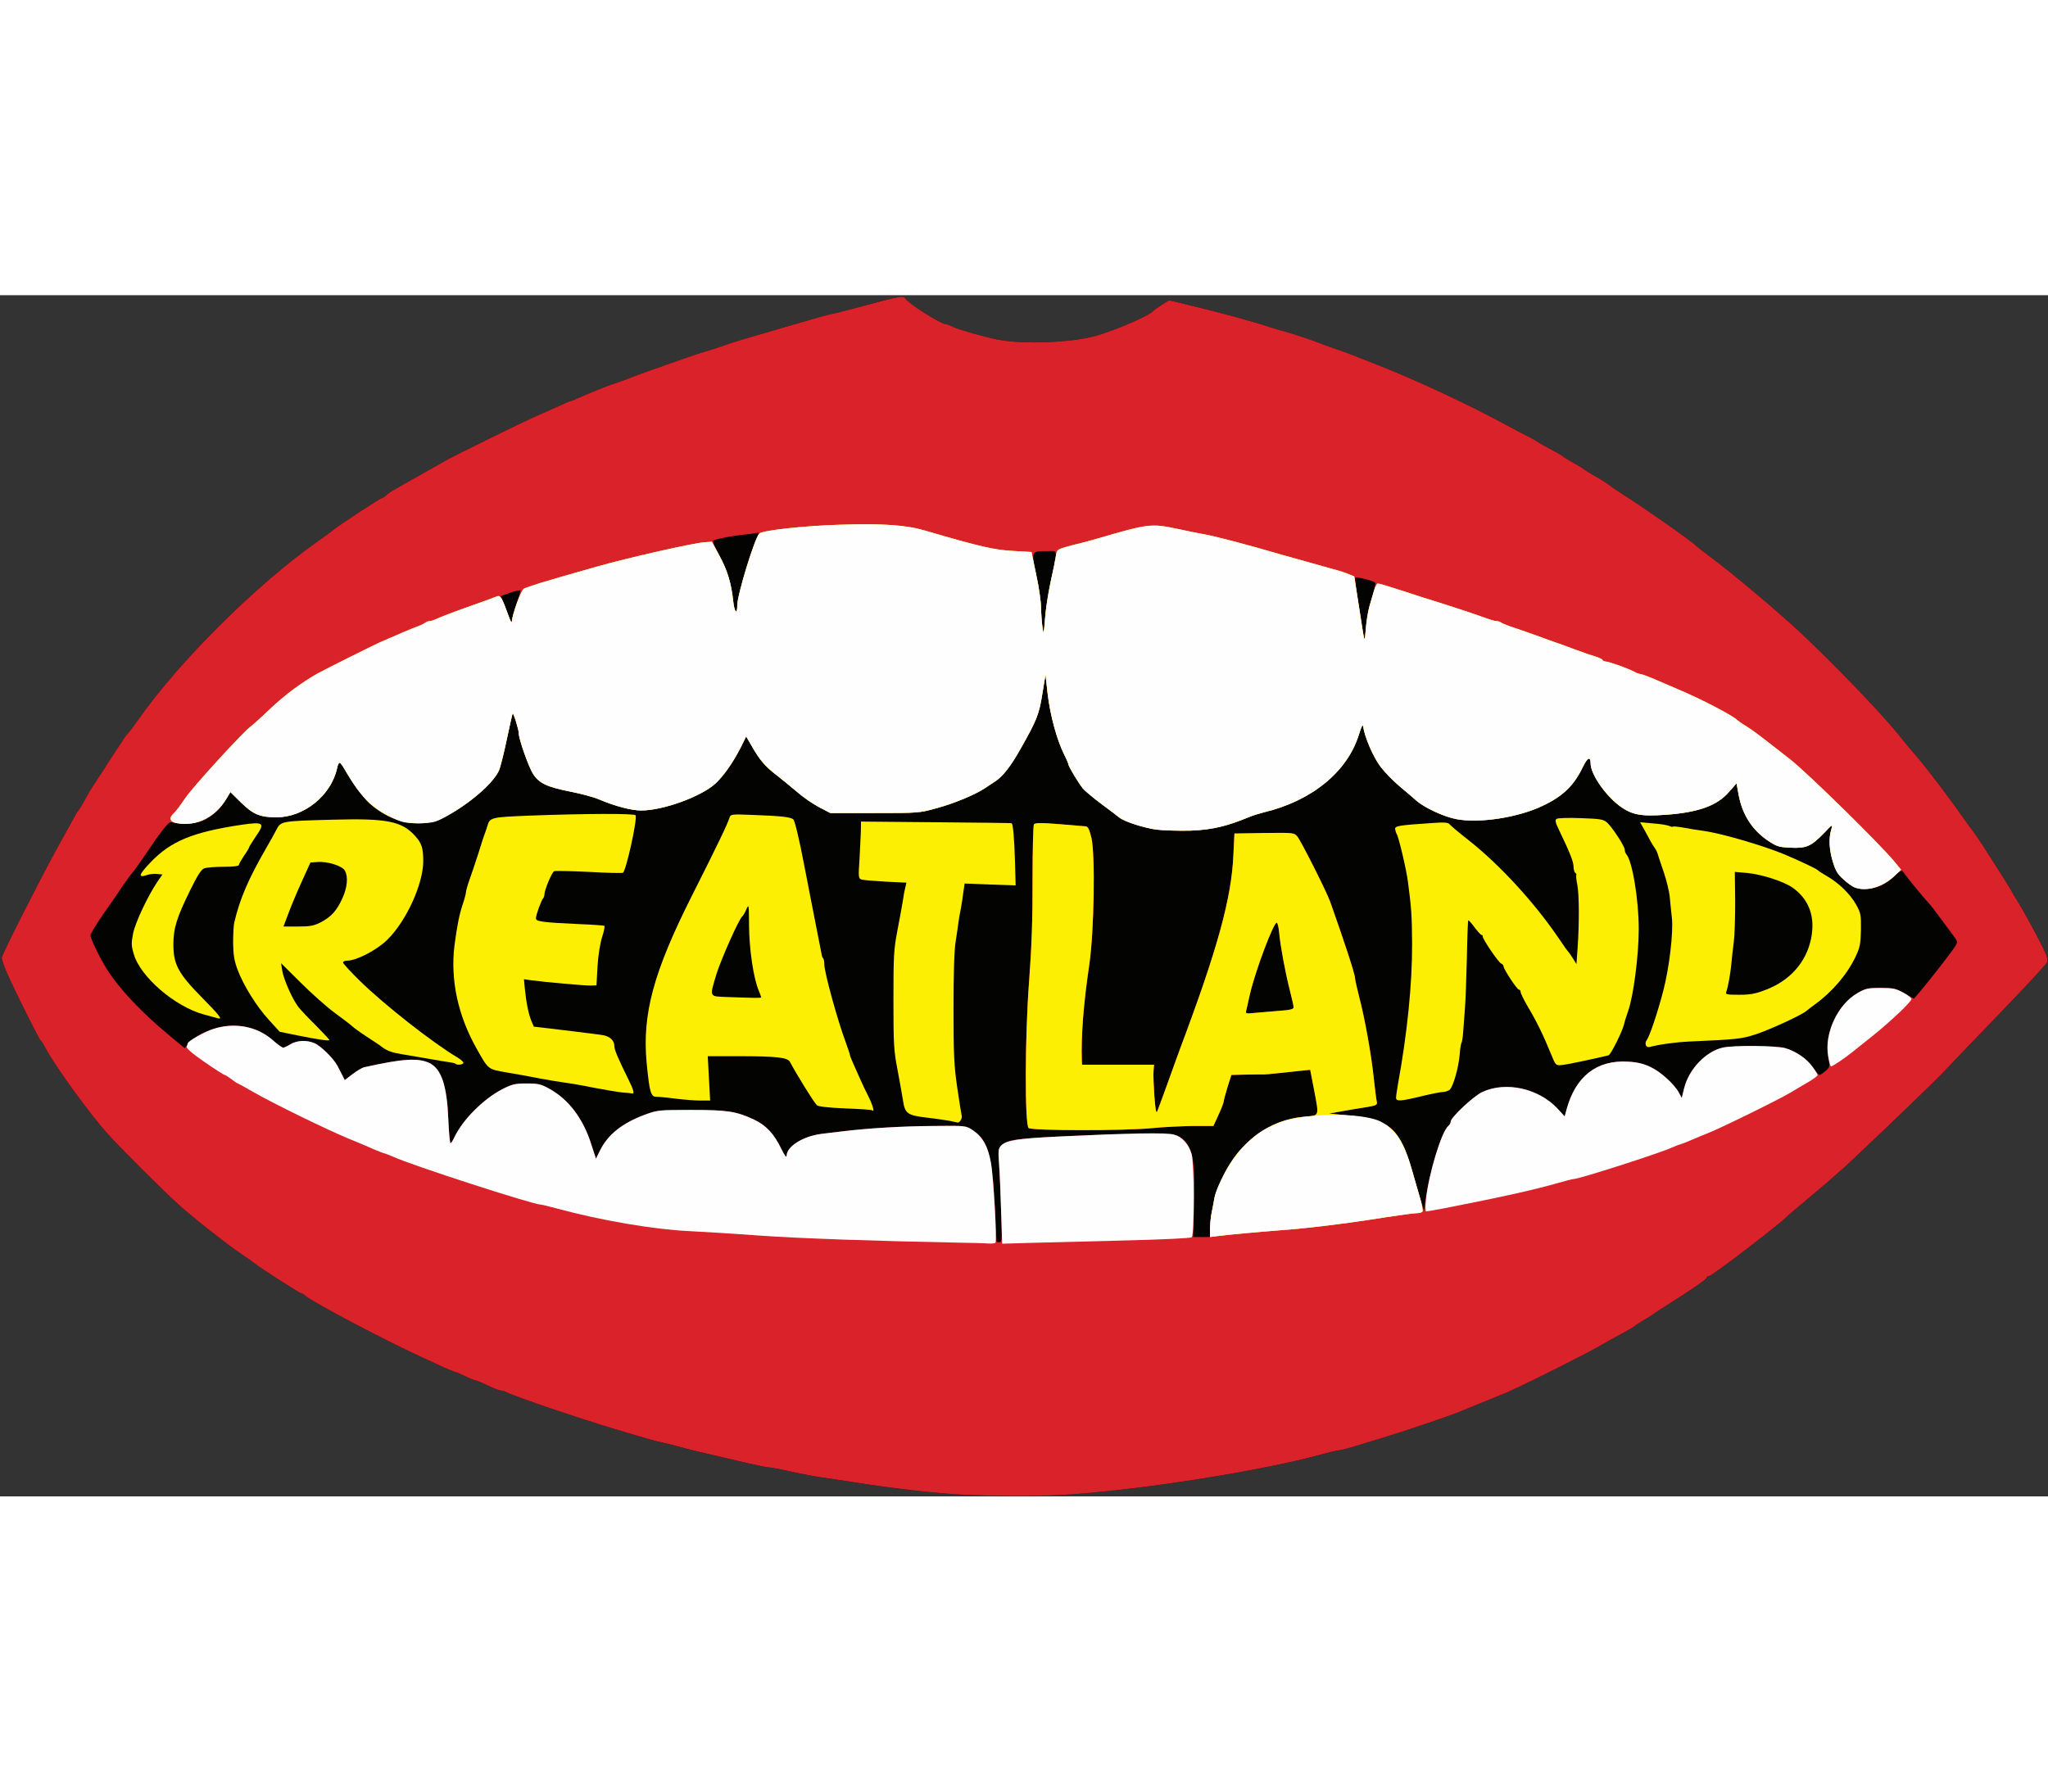 <!DOCTYPE svg PUBLIC "-//W3C//DTD SVG 20010904//EN" "http://www.w3.org/TR/2001/REC-SVG-20010904/DTD/svg10.dtd">
<svg version="1.0" xmlns="http://www.w3.org/2000/svg" width="80px" height="70px" viewBox="0 0 12000 7040" preserveAspectRatio="xMidYMid meet">
<rect x="0" y="0" width="12000" height="7040" fill="#333333" stroke="none"/>
<g id="layer101" fill="#030301" stroke="none">
<path d="M5645 7030 c-153 -7 -398 -35 -630 -71 -71 -11 -161 -25 -198 -30 -37 -5 -118 -20 -180 -34 -62 -14 -121 -25 -131 -25 -11 0 -69 -12 -130 -26 -282 -65 -335 -78 -396 -95 -36 -10 -81 -21 -100 -25 -33 -6 -72 -17 -285 -81 -210 -63 -578 -188 -623 -212 -12 -6 -28 -11 -36 -11 -9 0 -44 -13 -78 -30 -34 -16 -66 -30 -72 -30 -6 0 -33 -11 -61 -25 -27 -13 -54 -25 -59 -25 -5 0 -34 -12 -65 -26 -31 -14 -78 -36 -106 -49 -210 -94 -664 -333 -706 -371 -8 -8 -19 -14 -23 -14 -10 0 -240 -148 -276 -177 -8 -7 -40 -30 -71 -50 -85 -57 -294 -221 -379 -299 -88 -80 -321 -312 -403 -402 -109 -119 -319 -410 -373 -514 -9 -18 -20 -35 -25 -38 -9 -6 -155 -298 -198 -397 -17 -39 -31 -79 -31 -89 0 -9 61 -136 136 -282 125 -244 150 -292 223 -423 14 -26 39 -71 55 -100 16 -30 31 -56 35 -59 5 -5 20 -29 55 -93 6 -12 34 -56 61 -97 28 -41 52 -79 55 -85 3 -5 23 -36 45 -69 22 -32 45 -68 52 -79 6 -11 15 -22 20 -26 5 -3 34 -42 65 -86 236 -337 691 -789 1042 -1037 45 -31 88 -63 96 -70 21 -20 277 -188 286 -188 4 0 16 -8 27 -17 20 -19 36 -28 220 -131 61 -35 119 -67 127 -72 32 -20 459 -230 540 -265 47 -20 108 -48 137 -61 28 -13 55 -24 58 -24 4 0 21 -7 38 -15 55 -25 181 -76 202 -82 11 -3 47 -15 80 -28 63 -25 154 -58 270 -98 39 -14 93 -32 120 -42 28 -10 70 -23 95 -30 25 -7 70 -22 100 -33 51 -18 107 -35 325 -98 44 -13 118 -34 165 -48 47 -14 106 -30 130 -35 25 -5 81 -19 125 -31 287 -77 298 -80 310 -60 18 29 209 150 237 150 7 0 26 7 43 16 29 15 181 58 260 74 152 30 444 18 584 -24 131 -40 311 -119 331 -146 3 -4 24 -19 48 -34 l42 -26 68 16 c223 53 428 109 522 141 25 8 68 21 95 28 51 14 156 49 210 71 17 7 57 21 90 32 53 18 103 37 265 102 205 81 517 227 715 335 55 30 116 62 135 71 19 9 46 24 60 34 14 9 50 30 80 45 30 16 62 34 70 41 8 7 38 24 65 40 28 15 52 30 55 34 3 3 32 21 65 40 33 18 69 41 80 50 11 9 47 34 80 55 104 64 415 282 430 301 6 7 49 40 95 74 112 83 381 309 504 423 198 185 472 468 584 605 42 53 96 117 119 143 47 54 196 250 260 343 23 34 50 70 59 81 9 11 35 49 58 84 113 176 147 230 171 271 14 25 30 52 35 60 26 39 115 201 147 267 27 55 34 79 27 93 -8 18 -182 203 -470 500 -66 69 -127 133 -135 142 -13 17 -277 272 -514 496 -59 57 -174 158 -254 224 -80 67 -156 131 -168 144 -19 19 -199 160 -291 229 -118 87 -143 105 -152 105 -6 0 -10 4 -10 9 0 8 -92 72 -229 158 -36 23 -71 45 -76 50 -6 5 -33 22 -60 38 -28 16 -52 32 -55 36 -3 3 -36 23 -75 44 -38 20 -99 54 -135 75 -60 36 -374 194 -480 243 -25 11 -52 24 -61 28 -9 4 -63 26 -120 49 -57 23 -129 52 -159 65 -59 24 -299 106 -440 149 -47 14 -122 37 -167 51 -45 14 -89 25 -98 25 -9 0 -55 11 -103 24 -347 97 -1089 213 -1512 237 -167 9 -370 9 -585 -1z"/>
</g>
<g id="layer102" fill="#d92229" stroke="none">
<path d="M5645 7030 c-153 -7 -398 -35 -630 -71 -71 -11 -161 -25 -198 -30 -37 -5 -118 -20 -180 -34 -62 -14 -121 -25 -131 -25 -11 0 -69 -12 -130 -26 -282 -65 -335 -78 -396 -95 -36 -10 -81 -21 -100 -25 -33 -6 -72 -17 -285 -81 -210 -63 -578 -188 -623 -212 -12 -6 -28 -11 -36 -11 -9 0 -44 -13 -78 -30 -34 -16 -66 -30 -72 -30 -6 0 -33 -11 -61 -25 -27 -13 -54 -25 -59 -25 -5 0 -34 -12 -65 -26 -31 -14 -78 -36 -106 -49 -210 -94 -664 -333 -706 -371 -8 -8 -19 -14 -23 -14 -10 0 -240 -148 -276 -177 -8 -7 -40 -30 -71 -50 -85 -57 -294 -221 -379 -299 -88 -80 -321 -312 -403 -402 -109 -119 -319 -410 -373 -514 -9 -18 -20 -35 -25 -38 -9 -6 -155 -298 -198 -397 -17 -39 -31 -79 -31 -89 0 -9 61 -136 136 -282 125 -244 150 -292 223 -423 14 -26 39 -71 55 -100 16 -30 31 -56 35 -59 5 -5 20 -29 55 -93 6 -12 34 -56 61 -97 28 -41 52 -79 55 -85 3 -5 23 -36 45 -69 22 -32 45 -68 52 -79 6 -11 15 -22 20 -26 5 -3 34 -42 65 -86 236 -337 691 -789 1042 -1037 45 -31 88 -63 96 -70 21 -20 277 -188 286 -188 4 0 16 -8 27 -17 20 -19 36 -28 220 -131 61 -35 119 -67 127 -72 32 -20 459 -230 540 -265 47 -20 108 -48 137 -61 28 -13 55 -24 58 -24 4 0 21 -7 38 -15 55 -25 181 -76 202 -82 11 -3 47 -15 80 -28 63 -25 154 -58 270 -98 39 -14 93 -32 120 -42 28 -10 70 -23 95 -30 25 -7 70 -22 100 -33 51 -18 107 -35 325 -98 44 -13 118 -34 165 -48 47 -14 106 -30 130 -35 25 -5 81 -19 125 -31 287 -77 298 -80 310 -60 18 29 209 150 237 150 7 0 26 7 43 16 29 15 181 58 260 74 152 30 444 18 584 -24 131 -40 311 -119 331 -146 3 -4 24 -19 48 -34 l42 -26 68 16 c223 53 428 109 522 141 25 8 68 21 95 28 51 14 156 49 210 71 17 7 57 21 90 32 53 18 103 37 265 102 205 81 517 227 715 335 55 30 116 62 135 71 19 9 46 24 60 34 14 9 50 30 80 45 30 16 62 34 70 41 8 7 38 24 65 40 28 15 52 30 55 34 3 3 32 21 65 40 33 18 69 41 80 50 11 9 47 34 80 55 104 64 415 282 430 301 6 7 49 40 95 74 112 83 381 309 504 423 198 185 472 468 584 605 42 53 96 117 119 143 47 54 196 250 260 343 23 34 50 70 59 81 9 11 35 49 58 84 113 176 147 230 171 271 14 25 30 52 35 60 26 39 115 201 147 267 27 55 34 79 27 93 -8 18 -182 203 -470 500 -66 69 -127 133 -135 142 -13 17 -277 272 -514 496 -59 57 -174 158 -254 224 -80 67 -156 131 -168 144 -19 19 -199 160 -291 229 -118 87 -143 105 -152 105 -6 0 -10 4 -10 9 0 8 -92 72 -229 158 -36 23 -71 45 -76 50 -6 5 -33 22 -60 38 -28 16 -52 32 -55 36 -3 3 -36 23 -75 44 -38 20 -99 54 -135 75 -60 36 -374 194 -480 243 -25 11 -52 24 -61 28 -9 4 -63 26 -120 49 -57 23 -129 52 -159 65 -59 24 -299 106 -440 149 -47 14 -122 37 -167 51 -45 14 -89 25 -98 25 -9 0 -55 11 -103 24 -347 97 -1089 213 -1512 237 -167 9 -370 9 -585 -1z m221 -1662 c-3 -101 -9 -224 -12 -274 -6 -83 -4 -94 14 -112 11 -11 42 -25 68 -30 66 -14 448 -33 724 -35 203 -2 228 0 253 16 74 48 92 133 84 393 l-6 194 50 0 49 0 0 -52 c1 -29 5 -73 11 -98 5 -25 12 -61 15 -80 4 -19 26 -77 51 -128 96 -200 271 -329 471 -347 96 -8 92 4 61 -161 l-22 -114 -51 5 c-28 3 -87 9 -131 14 -44 5 -89 9 -100 8 -11 0 -56 0 -100 1 l-80 2 -23 73 c-12 39 -22 77 -22 83 0 6 -13 41 -30 77 l-30 66 -120 0 c-66 1 -176 6 -243 13 -166 16 -704 15 -720 -1 -23 -23 -22 -538 3 -860 15 -203 21 -372 20 -595 0 -171 4 -317 8 -324 7 -10 36 -11 148 -2 76 7 147 12 156 13 13 1 21 19 33 67 23 100 16 546 -12 740 -35 236 -49 423 -44 568 l1 22 211 0 211 0 -3 38 c-2 20 1 86 5 147 7 88 11 105 18 85 6 -14 32 -86 59 -160 26 -74 60 -166 74 -205 218 -580 301 -880 312 -1135 l6 -125 174 -3 c171 -2 175 -2 194 20 22 26 171 322 193 383 87 245 146 426 146 450 0 8 11 57 24 108 33 125 73 348 86 482 7 61 14 120 17 131 4 20 -1 23 -69 34 -40 6 -104 17 -142 24 l-68 12 128 13 c226 22 289 79 358 321 15 52 36 127 48 165 l22 70 8 -60 c25 -175 95 -404 134 -436 8 -6 14 -18 14 -25 0 -25 133 -149 185 -174 138 -64 330 -22 442 98 l41 45 11 -41 c53 -194 177 -291 360 -280 55 3 92 12 133 32 60 28 139 101 166 151 l16 30 15 -61 c29 -110 126 -211 224 -234 64 -15 316 -12 368 3 65 20 126 62 161 112 18 25 35 45 39 45 5 0 20 -10 35 -23 26 -23 27 -25 16 -85 -24 -135 55 -305 172 -372 45 -27 60 -30 135 -30 76 0 90 3 140 31 l55 32 34 -39 c56 -66 199 -249 211 -273 13 -24 15 -20 -42 -96 -12 -16 -44 -59 -70 -94 -26 -36 -54 -69 -61 -75 -11 -10 -119 -143 -138 -170 -4 -7 -22 3 -45 26 -61 58 -116 81 -184 76 -50 -4 -65 -10 -106 -44 -38 -33 -52 -53 -70 -105 -24 -69 -29 -144 -13 -197 9 -33 8 -33 -43 21 -75 77 -103 90 -196 85 -70 -3 -81 -7 -136 -44 -90 -62 -147 -152 -168 -267 l-12 -66 -45 51 c-69 80 -178 119 -367 133 -150 11 -202 1 -275 -53 -85 -65 -168 -186 -168 -248 0 -42 -18 -35 -44 18 -53 112 -118 175 -240 232 -144 68 -368 102 -501 77 -72 -13 -187 -66 -235 -108 -19 -17 -65 -56 -102 -87 -37 -31 -86 -82 -110 -114 -41 -54 -93 -174 -100 -232 -3 -18 -10 -5 -26 46 -67 217 -276 388 -557 455 -27 7 -63 18 -80 25 -137 57 -222 77 -346 82 -70 2 -162 -1 -205 -6 -75 -11 -187 -47 -216 -71 -7 -6 -53 -41 -103 -78 -49 -37 -99 -78 -110 -92 -28 -35 -85 -130 -85 -142 0 -5 -12 -32 -26 -60 -41 -82 -80 -225 -95 -349 l-13 -115 -18 108 c-19 123 -33 158 -129 327 -56 100 -102 159 -147 189 -20 13 -48 32 -62 41 -55 37 -180 89 -280 116 -103 29 -109 29 -365 29 l-260 0 -65 -34 c-36 -19 -92 -57 -125 -86 -33 -28 -88 -73 -122 -100 -69 -52 -102 -91 -149 -174 l-32 -55 -32 65 c-46 90 -101 168 -149 212 -85 77 -307 157 -434 157 -57 0 -153 -25 -247 -65 -30 -13 -104 -33 -165 -45 -138 -27 -185 -49 -220 -102 -26 -39 -85 -205 -85 -239 0 -22 -31 -122 -36 -117 -2 3 -18 72 -35 154 -17 82 -38 164 -46 181 -36 76 -170 192 -312 269 -136 74 -308 44 -445 -77 -34 -29 -120 -148 -150 -206 -21 -42 -33 -42 -41 0 -35 159 -193 287 -355 287 -95 0 -137 -17 -206 -85 l-64 -63 -22 37 c-31 53 -67 89 -117 119 -36 21 -56 25 -120 26 -42 0 -82 -2 -89 -5 -14 -4 -56 49 -158 201 -32 47 -63 90 -69 95 -6 6 -32 42 -58 80 -26 39 -78 115 -117 170 -38 55 -69 107 -70 116 0 19 50 124 93 194 71 115 207 260 371 395 l88 73 22 -25 c33 -39 79 -67 147 -88 124 -40 255 -15 346 65 28 25 56 45 62 45 6 0 25 -9 43 -20 38 -23 95 -26 141 -6 36 15 111 89 134 132 8 16 21 41 29 56 l14 28 46 -35 c25 -19 55 -37 67 -40 227 -51 317 -56 383 -25 71 35 103 132 111 333 3 75 9 137 13 137 3 0 14 -16 23 -36 49 -102 166 -220 277 -279 61 -31 76 -35 146 -35 68 0 84 4 133 31 115 64 199 176 247 330 l26 80 24 -49 c47 -94 130 -160 265 -210 71 -26 81 -27 269 -27 213 0 263 8 367 56 72 34 118 83 161 172 20 41 31 55 31 40 2 -55 96 -114 206 -128 28 -3 84 -10 125 -15 148 -18 349 -30 533 -31 186 -2 187 -2 227 25 90 59 115 149 130 461 5 105 9 191 9 193 1 1 8 2 17 2 15 0 16 -18 10 -182z m1632 -1174 c61 -4 82 -10 82 -20 0 -8 -11 -56 -24 -107 -26 -102 -54 -256 -61 -331 -2 -27 -8 -53 -13 -58 -15 -15 -128 284 -159 422 -8 36 -17 76 -20 89 -6 23 -5 23 53 17 33 -3 96 -8 142 -12z m527 -2374 c9 -30 21 -72 27 -93 6 -20 8 -40 5 -43 -10 -10 -110 -35 -116 -29 -2 3 5 65 17 138 12 72 25 157 29 187 l7 55 8 -80 c4 -43 15 -104 23 -135z m-1869 -138 c43 -204 46 -182 -22 -182 -93 0 -92 -2 -61 147 15 70 27 153 27 183 0 30 3 80 7 110 l7 55 8 -93 c4 -51 19 -150 34 -220z m-3130 130 c13 -40 24 -76 24 -81 0 -4 -26 1 -58 12 l-58 21 28 69 c15 38 29 76 29 86 1 9 4 5 6 -9 3 -14 16 -58 29 -98z m1294 5 c0 -52 87 -344 121 -409 9 -16 7 -18 -13 -14 -13 3 -50 8 -83 11 -53 6 -126 19 -163 31 -9 3 0 28 32 87 49 92 71 166 82 269 7 67 24 85 24 25z"/>
</g>
<g id="layer103" fill="#fdef03" stroke="none">
<path d="M7090 5468 c1 -29 5 -73 11 -98 5 -25 12 -61 15 -80 4 -19 26 -77 51 -128 96 -200 271 -329 471 -347 96 -8 92 4 61 -161 l-22 -114 -51 5 c-28 3 -87 9 -131 14 -44 5 -89 9 -100 8 -11 0 -56 0 -100 1 l-80 2 -23 73 c-12 39 -22 77 -22 83 0 6 -13 41 -30 77 l-30 66 -120 0 c-66 1 -176 6 -243 13 -166 16 -704 15 -720 -1 -23 -23 -22 -538 3 -860 15 -203 21 -372 20 -595 0 -171 4 -317 8 -324 7 -10 36 -11 148 -2 76 7 147 12 156 13 13 1 21 19 33 67 23 100 16 546 -12 740 -35 236 -49 423 -44 568 l1 22 211 0 211 0 -3 38 c-2 20 1 86 5 147 7 88 11 105 18 85 6 -14 32 -86 59 -160 26 -74 60 -166 74 -205 218 -580 301 -880 312 -1135 l6 -125 174 -3 c171 -2 175 -2 194 20 22 26 171 322 193 383 87 245 146 426 146 450 0 8 11 57 24 108 33 125 73 348 86 482 7 61 14 120 17 131 4 20 -1 23 -69 34 -40 6 -104 17 -142 24 l-68 12 128 13 c226 22 289 79 358 321 15 52 36 125 47 163 11 37 17 72 14 77 -3 6 -18 10 -33 10 -15 0 -97 11 -182 24 -223 36 -468 66 -615 76 -129 10 -309 26 -377 35 l-38 5 0 -52z m408 -1274 c61 -4 82 -10 82 -20 0 -8 -11 -56 -24 -107 -26 -102 -54 -256 -61 -331 -2 -27 -8 -53 -13 -58 -15 -15 -128 284 -159 422 -8 36 -17 76 -20 89 -6 23 -5 23 53 17 33 -3 96 -8 142 -12z"/>
<path d="M5565 4839 c-22 -4 -83 -13 -135 -19 -113 -13 -128 -24 -139 -101 -5 -30 -19 -110 -32 -179 -22 -113 -24 -151 -24 -410 0 -257 2 -297 23 -405 13 -66 27 -145 32 -175 4 -30 11 -67 15 -81 l6 -26 -124 -6 c-68 -4 -132 -9 -141 -13 -16 -6 -17 -18 -10 -115 3 -60 7 -134 8 -166 l1 -58 440 4 c242 2 441 4 443 6 8 7 15 89 19 217 l4 147 -150 -5 -149 -6 -7 48 c-3 27 -10 72 -15 99 -6 28 -12 64 -14 80 -2 17 -9 66 -16 110 -9 52 -13 189 -13 395 0 270 3 336 22 465 12 83 24 156 26 164 5 14 -12 42 -24 40 -3 -1 -24 -5 -46 -10z"/>
<path d="M5110 4777 c-3 -3 -74 -8 -159 -11 -98 -4 -158 -11 -165 -19 -19 -19 -122 -186 -157 -253 -14 -27 -78 -34 -313 -34 l-169 0 7 130 7 130 -58 0 c-32 0 -96 -5 -143 -11 -47 -6 -97 -11 -112 -11 -35 1 -42 -25 -59 -198 -27 -287 40 -534 267 -984 151 -299 208 -419 218 -453 7 -21 10 -22 134 -17 171 6 229 13 241 27 9 11 36 124 62 262 6 28 21 109 35 180 14 72 34 175 45 230 11 55 21 108 23 117 1 10 5 21 9 24 4 4 7 20 7 36 0 46 76 324 126 458 13 36 24 69 24 73 0 5 12 34 26 65 14 31 32 71 39 87 7 17 27 59 45 94 26 54 36 93 20 78z m-650 -662 c0 -3 -7 -22 -15 -41 -30 -72 -55 -241 -56 -377 -1 -127 -1 -131 -16 -97 -8 19 -19 37 -23 40 -18 11 -125 252 -152 339 -41 136 -43 130 55 134 169 6 207 7 207 2z"/>
<path d="M8180 4703 c0 -9 5 -42 10 -72 56 -306 85 -595 84 -831 -1 -161 -4 -208 -24 -360 -8 -67 -54 -263 -66 -282 -3 -4 -7 -16 -9 -27 -4 -20 14 -24 210 -37 78 -6 100 -4 109 7 6 8 56 50 111 93 186 147 391 371 535 585 24 36 47 68 51 71 3 3 15 20 26 38 l20 32 7 -97 c10 -145 9 -311 -2 -368 -6 -27 -8 -53 -6 -57 2 -3 0 -9 -6 -13 -5 -3 -10 -19 -10 -35 0 -29 -20 -80 -82 -209 -25 -51 -28 -65 -17 -72 8 -5 72 -7 143 -4 117 4 132 7 154 27 32 31 102 138 102 158 0 9 4 20 9 26 35 38 73 265 73 439 0 154 -31 393 -62 480 -10 28 -21 63 -24 78 -9 40 -78 179 -91 182 -105 25 -248 55 -275 57 -34 3 -35 2 -63 -67 -43 -106 -84 -190 -133 -272 -24 -41 -44 -81 -44 -89 0 -8 -4 -14 -10 -14 -11 0 -89 -119 -90 -136 0 -7 -6 -14 -14 -17 -16 -6 -112 -148 -108 -159 1 -5 -2 -8 -6 -8 -5 0 -23 -20 -42 -45 -18 -25 -35 -43 -37 -41 -2 2 -6 102 -8 222 -3 121 -8 251 -11 289 -3 39 -7 99 -10 134 -2 35 -7 68 -11 74 -3 5 -8 35 -10 66 -6 77 -39 193 -60 209 -9 6 -27 12 -39 12 -13 0 -69 11 -126 25 -123 30 -148 31 -148 8z"/>
<path d="M3650 4673 c-25 -2 -101 -15 -170 -28 -69 -14 -145 -27 -170 -30 -25 -3 -90 -14 -145 -24 -55 -11 -144 -27 -198 -36 -109 -19 -105 -16 -173 -137 -111 -195 -156 -407 -131 -607 15 -114 28 -180 47 -237 11 -32 20 -66 20 -74 0 -8 10 -44 23 -80 13 -36 36 -105 52 -155 15 -49 31 -99 36 -110 4 -11 11 -31 15 -45 14 -49 21 -51 252 -60 321 -12 609 -13 616 -2 12 20 -55 325 -74 337 -5 3 -94 1 -199 -5 -105 -5 -197 -7 -204 -4 -13 5 -57 110 -57 136 0 8 -3 18 -7 22 -11 11 -43 99 -43 118 0 19 37 24 255 34 77 3 143 8 146 10 4 2 -2 32 -13 66 -12 38 -23 107 -27 173 l-6 110 -35 1 c-35 1 -266 -20 -348 -31 l-42 -6 5 53 c8 83 22 151 38 190 l15 35 103 12 c96 11 173 21 291 36 50 6 78 31 78 68 0 20 22 71 80 189 34 68 40 92 21 86 -3 -1 -26 -3 -51 -5z"/>
<path d="M2668 4504 c-3 -3 -20 -7 -37 -9 -18 -2 -69 -11 -114 -19 -45 -8 -117 -20 -159 -27 -53 -8 -88 -20 -110 -36 -18 -14 -63 -44 -100 -68 -37 -24 -76 -52 -86 -62 -11 -10 -57 -45 -102 -78 -45 -33 -134 -112 -197 -175 l-116 -115 7 45 c9 53 62 172 97 215 13 16 59 65 102 107 42 43 77 80 77 83 0 7 -64 -2 -188 -27 l-103 -21 -62 -68 c-74 -81 -149 -201 -185 -296 -20 -54 -25 -87 -26 -158 0 -49 3 -101 6 -115 32 -140 84 -260 188 -440 21 -36 48 -84 59 -106 27 -52 27 -52 331 -60 317 -9 406 9 483 96 38 42 47 71 47 147 0 133 -99 351 -210 460 -60 60 -181 123 -235 123 -14 0 -25 5 -25 11 0 6 44 54 98 107 144 141 428 364 573 450 22 13 37 28 34 33 -7 10 -38 12 -47 3z m-790 -828 c62 -32 95 -68 128 -141 29 -63 35 -126 15 -162 -14 -28 -103 -56 -161 -51 l-41 3 -50 110 c-28 61 -63 145 -79 188 l-29 77 85 0 c70 0 93 -4 132 -24z"/>
<path d="M9644 4396 c-4 -9 -2 -22 4 -29 17 -21 63 -158 97 -287 36 -137 61 -349 51 -433 -3 -29 -9 -81 -12 -117 -3 -36 -20 -103 -36 -150 -16 -47 -32 -94 -35 -105 -3 -11 -11 -27 -17 -35 -6 -8 -16 -24 -22 -35 -6 -11 -23 -42 -37 -68 l-27 -48 78 7 c42 3 84 10 93 15 9 4 18 6 21 4 3 -3 29 0 59 5 30 6 86 15 124 20 104 15 341 84 470 137 81 34 189 85 195 92 3 4 27 20 55 36 70 40 137 106 171 167 27 49 29 60 28 148 -2 83 -6 103 -31 156 -50 105 -136 206 -238 280 -22 16 -45 34 -51 39 -23 22 -223 114 -300 138 -80 26 -111 29 -384 41 -85 4 -183 18 -233 32 -10 3 -20 -1 -23 -10z m707 -327 c137 -53 231 -159 260 -294 27 -129 -9 -231 -105 -301 -53 -38 -183 -80 -271 -88 l-70 -6 2 173 c0 94 -3 201 -8 237 -5 36 -11 92 -14 125 -6 65 -20 139 -30 168 -6 15 1 17 74 17 67 0 96 -5 162 -31z"/>
<path d="M1193 4215 c-167 -45 -371 -220 -409 -353 -15 -49 -15 -65 -4 -122 13 -64 86 -219 144 -305 l28 -40 -32 -3 c-17 -2 -44 1 -58 6 -55 19 -50 -1 21 -75 118 -123 245 -176 531 -219 131 -19 141 -12 85 68 -21 32 -39 60 -39 63 0 4 -13 26 -30 50 -16 24 -30 48 -30 54 0 7 -33 11 -89 11 -49 0 -101 4 -114 9 -18 7 -39 40 -80 123 -82 166 -101 228 -101 323 0 117 28 170 169 313 97 98 119 126 96 121 -3 -1 -43 -11 -88 -24z"/>
<path d="M10865 3470 c-11 -4 -39 -24 -62 -45 -34 -29 -47 -50 -63 -102 -22 -71 -26 -139 -10 -191 9 -33 8 -33 -43 21 -75 77 -103 90 -196 85 -70 -3 -81 -7 -136 -44 -90 -62 -147 -152 -168 -267 l-12 -66 -45 51 c-69 80 -178 119 -367 133 -150 11 -202 1 -275 -53 -85 -65 -168 -186 -168 -248 0 -42 -18 -35 -44 18 -53 112 -118 175 -240 232 -144 68 -368 102 -501 77 -72 -13 -187 -66 -235 -108 -19 -17 -65 -56 -102 -87 -37 -31 -86 -82 -110 -114 -41 -54 -93 -174 -100 -232 -3 -18 -10 -5 -26 46 -67 217 -276 388 -557 455 -27 7 -63 18 -80 25 -137 57 -222 77 -346 82 -70 2 -162 -1 -205 -6 -75 -11 -187 -47 -216 -71 -7 -6 -53 -41 -103 -78 -49 -37 -99 -78 -110 -92 -28 -35 -85 -130 -85 -142 0 -5 -12 -32 -26 -60 -41 -82 -80 -225 -95 -349 l-13 -115 -18 108 c-19 123 -33 158 -129 327 -56 100 -102 159 -147 189 -20 13 -48 32 -62 41 -55 37 -180 89 -280 116 -103 29 -109 29 -365 29 l-260 0 -65 -34 c-36 -19 -92 -57 -125 -86 -33 -28 -88 -73 -122 -100 -69 -52 -102 -91 -149 -174 l-32 -55 -32 65 c-46 90 -101 168 -149 212 -85 77 -307 157 -434 157 -57 0 -153 -25 -247 -65 -30 -13 -104 -33 -165 -45 -138 -27 -185 -49 -220 -102 -26 -39 -85 -205 -85 -239 0 -22 -31 -122 -36 -117 -2 3 -18 72 -35 154 -17 82 -38 164 -46 181 -36 76 -170 192 -312 269 -136 74 -308 44 -445 -77 -34 -29 -120 -148 -150 -206 -21 -42 -33 -42 -41 0 -35 159 -193 287 -355 287 -95 0 -137 -17 -206 -85 l-64 -63 -22 37 c-66 111 -174 165 -289 146 -44 -8 -52 -30 -20 -59 11 -10 41 -50 67 -89 44 -65 340 -389 384 -420 10 -7 59 -51 109 -99 92 -87 188 -158 284 -212 57 -31 314 -159 362 -181 95 -42 194 -84 225 -95 19 -7 39 -17 44 -22 6 -4 16 -8 24 -8 8 0 28 -7 45 -15 33 -15 115 -46 252 -94 44 -16 88 -32 97 -36 20 -8 30 9 64 104 15 42 23 57 24 41 1 -39 53 -182 70 -190 8 -5 51 -19 95 -33 72 -22 134 -40 335 -97 175 -50 568 -139 628 -142 l43 -3 44 81 c48 88 70 163 81 266 7 67 24 85 24 25 0 -61 102 -393 129 -420 19 -19 265 -46 478 -52 244 -8 385 2 495 35 321 94 403 113 517 119 l105 6 27 130 c16 72 29 162 29 200 1 39 5 90 9 115 6 41 7 36 14 -50 3 -52 18 -149 32 -215 15 -66 29 -137 32 -157 5 -35 9 -38 57 -52 28 -8 65 -18 81 -21 17 -4 66 -17 110 -30 298 -87 311 -88 471 -54 55 12 119 25 144 29 72 13 241 57 460 121 84 24 216 61 303 85 32 8 72 21 90 29 l32 13 24 154 c40 257 36 244 44 153 3 -44 13 -105 22 -135 9 -30 21 -72 27 -92 6 -21 16 -38 21 -38 11 0 33 7 152 45 39 13 144 47 235 75 91 29 193 63 228 76 34 13 70 24 80 24 10 0 22 4 28 9 5 4 34 16 64 26 30 10 89 30 130 45 41 15 91 33 110 40 19 6 78 27 130 47 52 19 110 39 128 44 17 6 32 13 32 17 0 4 8 8 18 9 22 1 136 42 174 63 10 6 23 10 29 10 6 0 37 11 68 24 31 13 101 43 156 67 138 58 326 157 345 180 3 3 25 19 50 34 45 28 63 42 260 196 102 80 521 492 607 595 l42 51 -37 35 c-70 68 -170 96 -237 68z"/>
</g>
<g id="layer104" fill="#fefefe" stroke="none">
<path d="M5625 5553 c-478 -9 -948 -25 -1180 -42 -148 -11 -333 -22 -410 -26 -201 -9 -517 -63 -767 -131 -48 -13 -92 -24 -99 -24 -45 0 -761 -232 -866 -281 -24 -10 -46 -19 -49 -19 -4 0 -32 -11 -63 -24 -31 -14 -101 -44 -156 -66 -129 -54 -436 -204 -549 -269 -48 -28 -90 -51 -92 -51 -3 0 -20 -11 -38 -25 -18 -14 -36 -25 -40 -25 -4 0 -57 -34 -118 -76 -76 -53 -108 -81 -104 -91 3 -8 6 -16 6 -18 0 -13 100 -69 151 -85 123 -40 255 -15 346 65 28 25 56 45 62 45 6 0 25 -9 43 -20 38 -23 95 -26 141 -6 36 15 111 89 134 132 8 16 21 41 29 56 l14 28 46 -35 c25 -19 55 -37 67 -40 227 -51 317 -56 383 -25 71 35 103 132 111 333 3 75 9 137 13 137 3 0 14 -16 23 -36 49 -102 166 -220 277 -279 61 -31 76 -35 146 -35 68 0 84 4 133 31 115 64 199 176 247 330 l26 80 24 -49 c47 -94 130 -160 265 -210 71 -26 81 -27 269 -27 213 0 263 8 367 56 72 34 118 83 161 172 20 41 31 55 31 40 2 -55 96 -114 206 -128 28 -3 84 -10 125 -15 148 -18 349 -30 533 -31 186 -2 187 -2 227 25 57 38 89 94 106 189 15 81 36 455 27 470 -2 4 -21 6 -41 5 -20 -2 -95 -4 -167 -5z"/>
<path d="M5866 5372 c-3 -103 -8 -228 -12 -278 -6 -84 -5 -93 14 -112 29 -29 101 -40 332 -51 415 -20 633 -24 677 -12 49 13 87 55 105 114 16 52 17 472 1 488 -6 6 -160 13 -389 19 -208 5 -456 12 -550 14 l-172 5 -6 -187z"/>
<path d="M7090 5468 c1 -29 5 -73 11 -98 5 -25 12 -61 15 -80 13 -71 93 -218 157 -286 74 -79 120 -112 212 -151 142 -60 488 -66 602 -11 89 44 140 122 187 288 15 52 36 125 47 163 11 37 17 72 14 77 -3 6 -18 10 -33 10 -15 0 -97 11 -182 24 -223 36 -468 66 -615 76 -129 10 -309 26 -377 35 l-38 5 0 -52z"/>
<path d="M8355 5303 c15 -150 91 -400 131 -434 8 -6 14 -18 14 -25 0 -25 133 -149 185 -174 138 -64 330 -22 442 98 l41 45 11 -41 c53 -194 177 -291 360 -280 55 3 92 12 133 32 60 28 139 101 166 151 l16 30 15 -61 c29 -110 126 -211 224 -234 64 -15 316 -12 368 3 63 19 125 61 159 109 17 22 30 45 30 49 0 5 -25 23 -55 41 -31 18 -77 45 -103 61 -80 47 -441 224 -497 243 -11 4 -42 17 -70 29 -27 12 -61 26 -75 30 -14 4 -38 13 -55 21 -75 34 -543 184 -574 184 -7 0 -50 11 -95 24 -133 38 -310 78 -656 146 -58 11 -109 20 -114 20 -4 0 -5 -30 -1 -67z"/>
<path d="M10712 4460 c-24 -133 56 -304 172 -370 45 -26 60 -30 135 -30 71 0 90 4 132 27 27 14 49 32 49 38 0 16 -123 132 -230 218 -47 37 -100 80 -118 94 -40 33 -115 83 -123 83 -4 0 -12 -27 -17 -60z"/>
<path d="M10865 3470 c-11 -4 -39 -24 -62 -45 -34 -29 -47 -50 -63 -102 -22 -71 -26 -139 -10 -191 9 -33 8 -33 -43 21 -75 77 -103 90 -196 85 -70 -3 -81 -7 -136 -44 -90 -62 -147 -152 -168 -267 l-12 -66 -45 51 c-69 80 -178 119 -367 133 -150 11 -202 1 -275 -53 -85 -65 -168 -186 -168 -248 0 -42 -18 -35 -44 18 -53 112 -118 175 -240 232 -144 68 -368 102 -501 77 -72 -13 -187 -66 -235 -108 -19 -17 -65 -56 -102 -87 -37 -31 -86 -82 -110 -114 -41 -54 -93 -174 -100 -232 -3 -18 -10 -5 -26 46 -67 217 -276 388 -557 455 -27 7 -63 18 -80 25 -137 57 -222 77 -346 82 -70 2 -162 -1 -205 -6 -75 -11 -187 -47 -216 -71 -7 -6 -53 -41 -103 -78 -49 -37 -99 -78 -110 -92 -28 -35 -85 -130 -85 -142 0 -5 -12 -32 -26 -60 -41 -82 -80 -225 -95 -349 l-13 -115 -18 108 c-19 123 -33 158 -129 327 -56 100 -102 159 -147 189 -20 13 -48 32 -62 41 -55 37 -180 89 -280 116 -103 29 -109 29 -365 29 l-260 0 -65 -34 c-36 -19 -92 -57 -125 -86 -33 -28 -88 -73 -122 -100 -69 -52 -102 -91 -149 -174 l-32 -55 -32 65 c-46 90 -101 168 -149 212 -85 77 -307 157 -434 157 -57 0 -153 -25 -247 -65 -30 -13 -104 -33 -165 -45 -138 -27 -185 -49 -220 -102 -26 -39 -85 -205 -85 -239 0 -22 -31 -122 -36 -117 -2 3 -18 72 -35 154 -17 82 -38 164 -46 181 -36 77 -168 191 -316 272 -57 31 -69 34 -152 35 -81 0 -97 -3 -155 -31 -121 -57 -190 -126 -272 -270 -17 -29 -34 -53 -38 -53 -5 0 -12 15 -15 33 -35 159 -193 287 -355 287 -95 0 -137 -17 -206 -85 l-64 -63 -22 37 c-66 111 -174 165 -289 146 -44 -8 -52 -30 -20 -59 11 -10 41 -50 67 -89 44 -65 340 -389 384 -420 10 -7 59 -51 109 -99 92 -87 188 -158 284 -212 57 -31 314 -159 362 -181 95 -42 194 -84 225 -95 19 -7 39 -17 44 -22 6 -4 16 -8 24 -8 8 0 28 -7 45 -15 33 -15 115 -46 252 -94 44 -16 88 -32 97 -36 20 -8 30 9 64 104 15 42 23 57 24 41 1 -39 53 -182 70 -190 8 -5 51 -19 95 -33 72 -22 134 -40 335 -97 175 -50 568 -139 628 -142 l43 -3 44 81 c48 88 70 163 81 266 7 67 24 85 24 25 0 -61 102 -393 129 -420 19 -19 265 -46 478 -52 244 -8 385 2 495 35 321 94 403 113 517 119 l105 6 27 130 c16 72 29 162 29 200 1 39 5 90 9 115 6 41 7 36 14 -50 3 -52 18 -149 32 -215 15 -66 29 -137 32 -157 5 -35 9 -38 57 -52 28 -8 65 -18 81 -21 17 -4 66 -17 110 -30 298 -87 311 -88 471 -54 55 12 119 25 144 29 72 13 241 57 460 121 84 24 216 61 303 85 32 8 72 21 90 29 l32 13 24 154 c40 257 36 244 44 153 3 -44 13 -105 22 -135 9 -30 21 -72 27 -92 6 -21 16 -38 21 -38 11 0 33 7 152 45 39 13 144 47 235 75 91 29 193 63 228 76 34 13 70 24 80 24 10 0 22 4 28 9 5 4 34 16 64 26 30 10 89 30 130 45 41 15 91 33 110 40 19 6 78 27 130 47 52 19 110 39 128 44 17 6 32 13 32 17 0 4 8 8 18 9 22 1 136 42 174 63 10 6 23 10 29 10 6 0 37 11 68 24 31 13 101 43 156 67 138 58 326 157 345 180 3 3 25 19 50 34 45 28 63 42 260 196 102 80 521 492 607 595 l42 51 -37 35 c-70 68 -170 96 -237 68z"/>
</g>


</svg>
